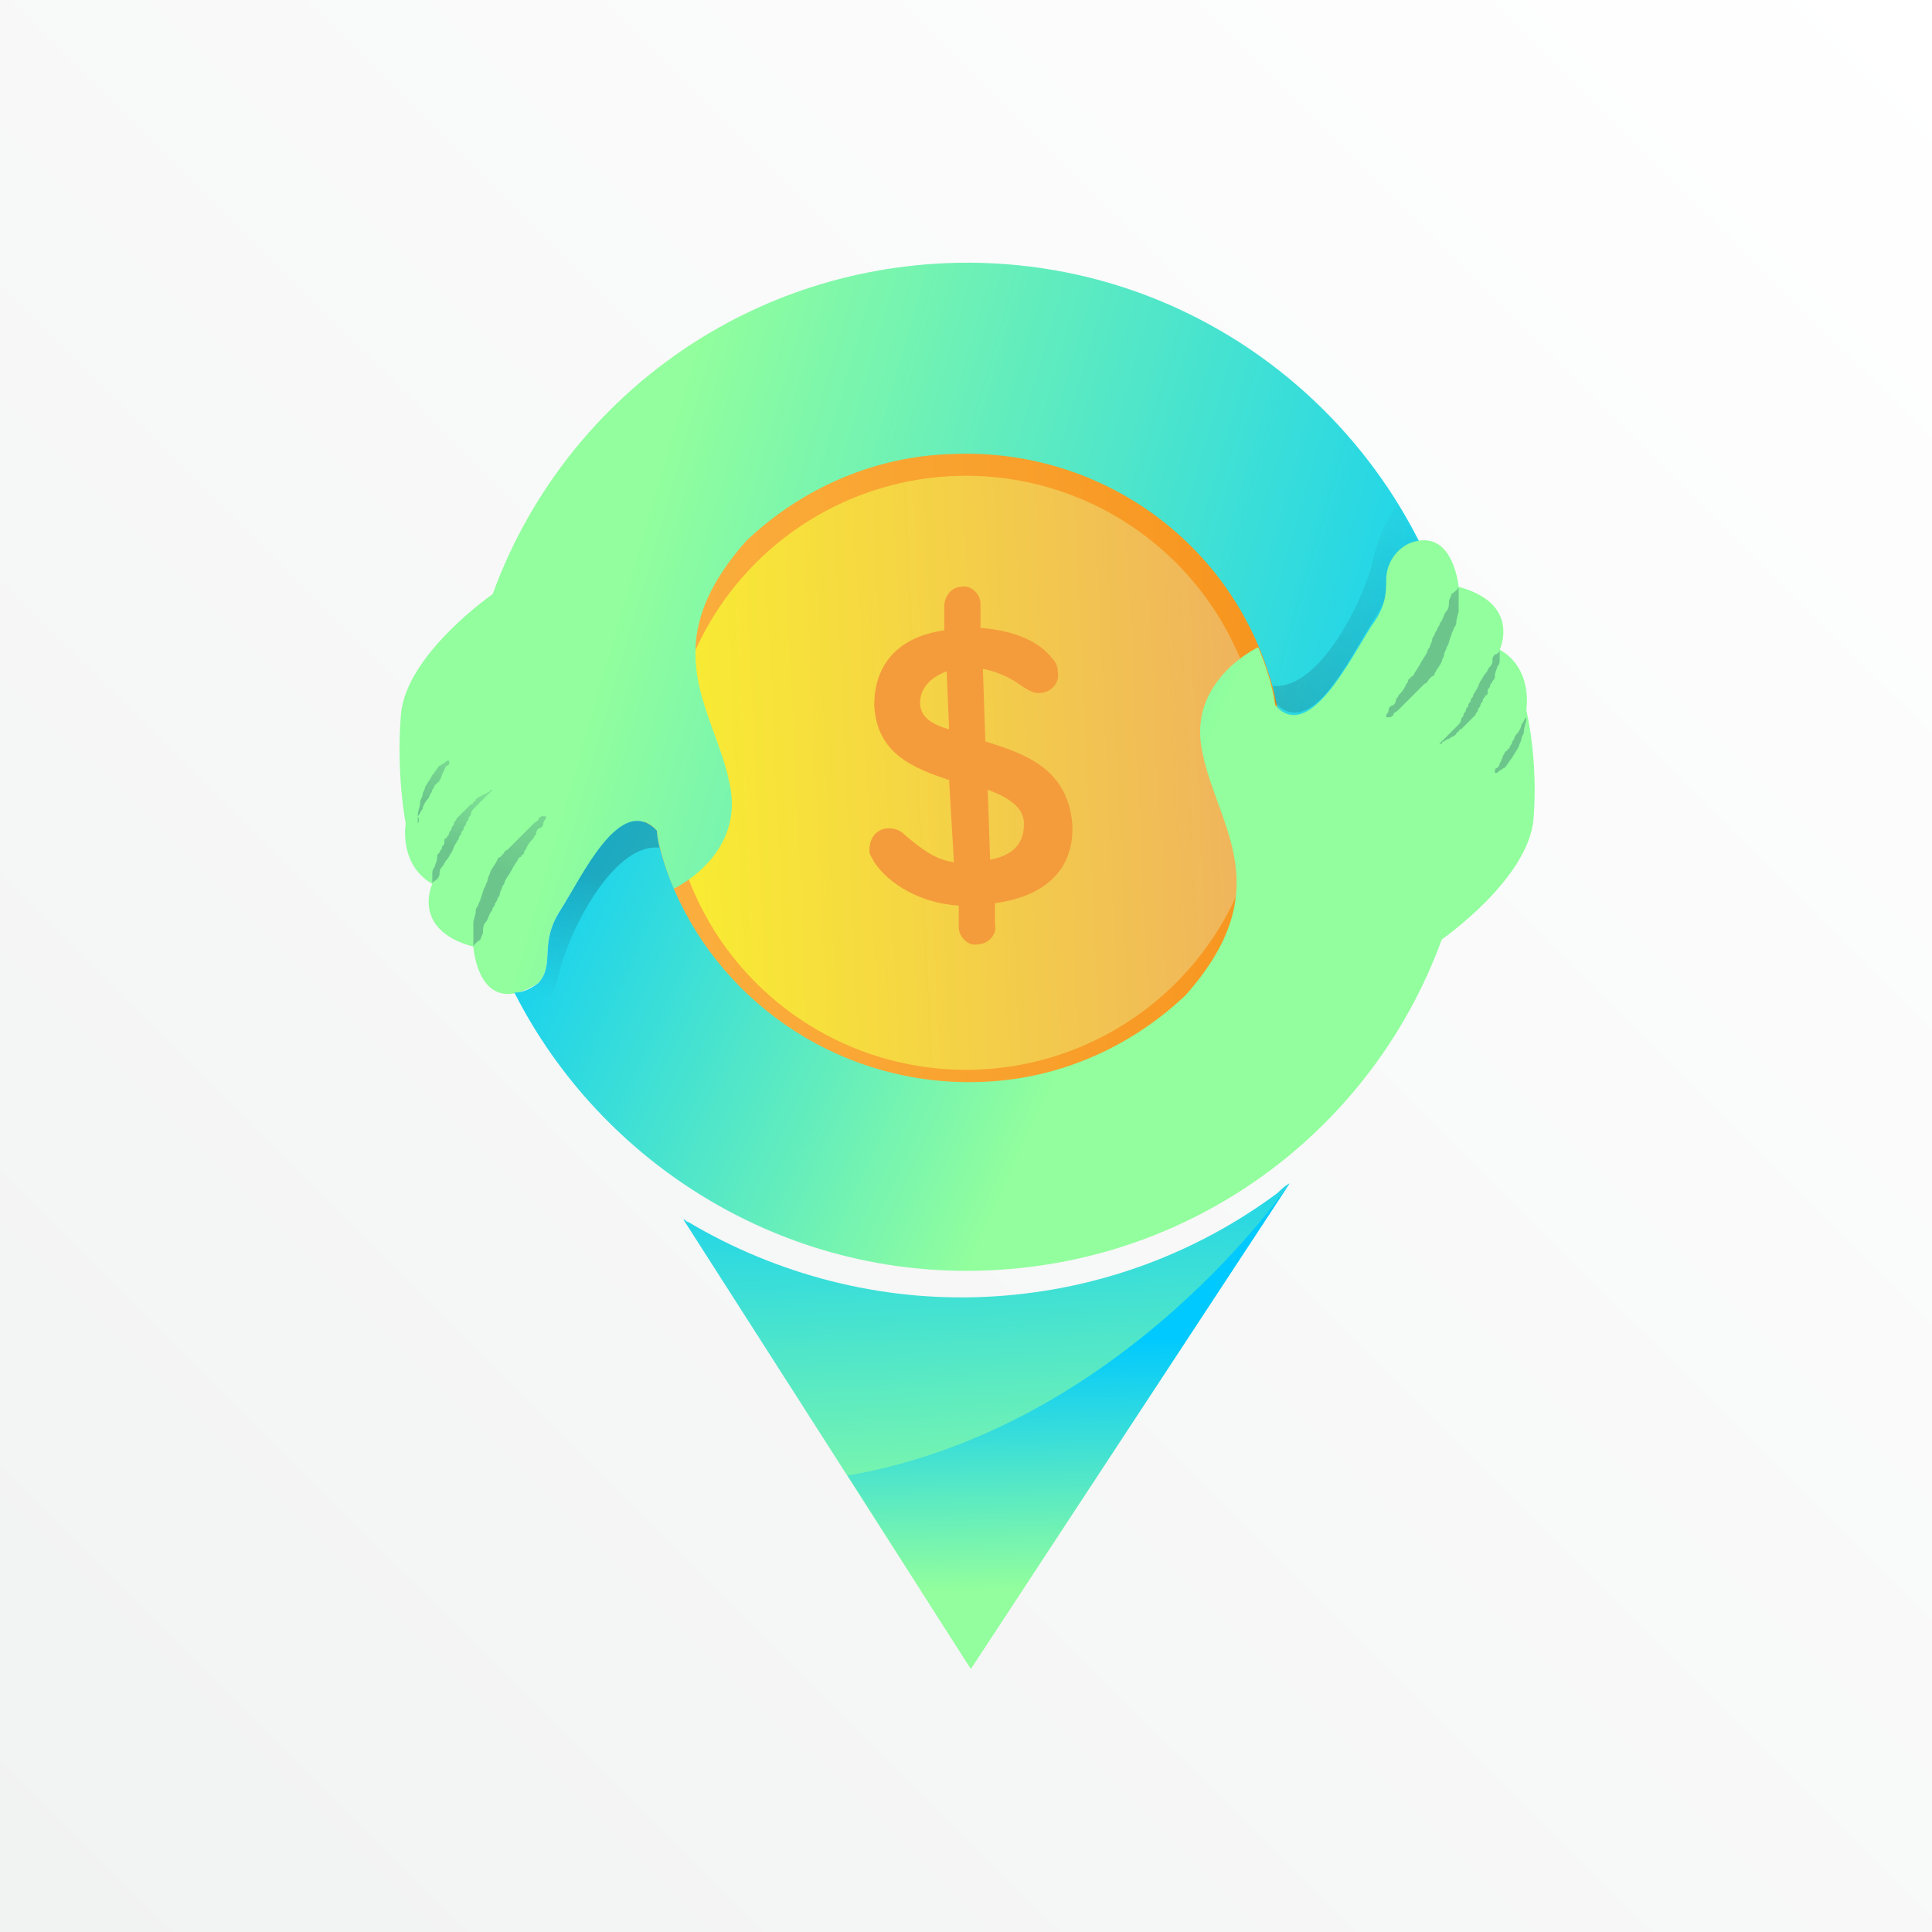 <?xml version="1.0" encoding="utf-8"?>
<!-- Generator: Adobe Illustrator 20.1.0, SVG Export Plug-In . SVG Version: 6.00 Build 0)  -->
<svg version="1.1" id="Layer_1" xmlns="http://www.w3.org/2000/svg" xmlns:xlink="http://www.w3.org/1999/xlink" x="0px" y="0px"
	 viewBox="0 0 80 80" style="enable-background:new 0 0 80 80;" xml:space="preserve">
<rect x="0" y="0" width="80" height="80" fill="#808080" stroke="none"/>
<style type="text/css">
	.st0{fill:url(#SVGID_1_);}
	.st1{fill:url(#SVGID_2_);}
	.st2{fill:url(#SVGID_3_);}
	.st3{fill:url(#XMLID_122_);}
	.st4{fill:url(#XMLID_123_);}
	.st5{fill:url(#XMLID_124_);}
	.st6{fill:url(#XMLID_125_);}
	.st7{fill:url(#XMLID_126_);}
	.st8{fill:url(#XMLID_127_);}
	.st9{fill:url(#XMLID_128_);}
	.st10{fill:url(#XMLID_129_);}
	.st11{fill:url(#XMLID_130_);}
	.st12{fill:url(#XMLID_131_);}
	.st13{fill:url(#XMLID_132_);}
	.st14{fill:url(#XMLID_133_);}
	.st15{fill:#F49C3B;}
	.st16{fill:url(#SVGID_4_);}
	.st17{fill:url(#SVGID_5_);}
	.st18{fill:url(#SVGID_6_);}
	.st19{fill:url(#XMLID_134_);}
	.st20{fill:url(#XMLID_135_);}
	.st21{fill:url(#XMLID_136_);}
	.st22{fill:url(#XMLID_137_);}
	.st23{fill:url(#XMLID_138_);}
	.st24{fill:url(#XMLID_139_);}
	.st25{fill:url(#XMLID_140_);}
	.st26{fill:url(#XMLID_141_);}
	.st27{fill:url(#XMLID_142_);}
	.st28{fill:url(#XMLID_143_);}
	.st29{fill:url(#XMLID_144_);}
	.st30{fill:url(#XMLID_145_);}
	.st31{fill:url(#SVGID_7_);}
	.st32{fill:url(#SVGID_8_);}
	.st33{fill:url(#SVGID_9_);}
	.st34{fill:url(#XMLID_146_);}
	.st35{fill:url(#XMLID_147_);}
	.st36{fill:url(#XMLID_148_);}
	.st37{fill:url(#XMLID_149_);}
	.st38{fill:url(#XMLID_150_);}
	.st39{fill:url(#XMLID_151_);}
	.st40{fill:url(#XMLID_152_);}
	.st41{fill:url(#XMLID_153_);}
	.st42{fill:url(#XMLID_154_);}
	.st43{fill:url(#XMLID_155_);}
	.st44{fill:url(#XMLID_156_);}
	.st45{fill:url(#XMLID_157_);}
	.st46{fill:url(#SVGID_10_);}
	.st47{fill:url(#SVGID_11_);}
	.st48{fill:url(#SVGID_12_);}
	.st49{fill:url(#XMLID_158_);}
	.st50{fill:url(#XMLID_159_);}
	.st51{fill:url(#XMLID_160_);}
	.st52{fill:url(#XMLID_161_);}
	.st53{fill:url(#XMLID_162_);}
	.st54{fill:url(#XMLID_163_);}
	.st55{fill:url(#XMLID_164_);}
	.st56{fill:url(#XMLID_165_);}
	.st57{fill:url(#XMLID_166_);}
	.st58{fill:url(#XMLID_167_);}
	.st59{fill:url(#XMLID_168_);}
	.st60{fill:url(#XMLID_169_);}
	.st61{fill:url(#SVGID_13_);}
	.st62{fill:url(#SVGID_14_);}
	.st63{fill:url(#SVGID_15_);}
	.st64{fill:url(#XMLID_170_);}
	.st65{fill:url(#XMLID_171_);}
	.st66{fill:url(#XMLID_172_);}
	.st67{fill:url(#XMLID_173_);}
	.st68{fill:url(#XMLID_174_);}
	.st69{fill:url(#XMLID_175_);}
	.st70{fill:url(#XMLID_176_);}
	.st71{fill:url(#XMLID_177_);}
	.st72{fill:url(#XMLID_178_);}
	.st73{fill:url(#XMLID_179_);}
	.st74{fill:url(#XMLID_180_);}
	.st75{fill:url(#XMLID_181_);}
	.st76{fill:url(#SVGID_16_);}
	.st77{fill:url(#SVGID_17_);}
	.st78{fill:url(#SVGID_18_);}
	.st79{fill:url(#XMLID_182_);}
	.st80{fill:url(#XMLID_183_);}
	.st81{fill:url(#XMLID_184_);}
	.st82{fill:url(#XMLID_185_);}
	.st83{fill:url(#XMLID_186_);}
	.st84{fill:url(#XMLID_187_);}
	.st85{fill:url(#XMLID_188_);}
	.st86{fill:url(#XMLID_189_);}
	.st87{fill:url(#XMLID_190_);}
	.st88{fill:url(#XMLID_191_);}
	.st89{fill:url(#XMLID_192_);}
	.st90{fill:url(#XMLID_193_);}
	.st91{fill:url(#SVGID_19_);}
	.st92{fill:url(#SVGID_20_);}
	.st93{fill:url(#SVGID_21_);}
	.st94{fill:url(#XMLID_194_);}
	.st95{fill:url(#XMLID_195_);}
	.st96{fill:url(#XMLID_196_);}
	.st97{fill:url(#XMLID_197_);}
	.st98{fill:url(#XMLID_198_);}
	.st99{fill:url(#XMLID_199_);}
	.st100{fill:url(#XMLID_200_);}
	.st101{fill:url(#XMLID_201_);}
	.st102{fill:url(#XMLID_202_);}
	.st103{fill:url(#XMLID_203_);}
	.st104{fill:url(#XMLID_204_);}
	.st105{fill:url(#XMLID_205_);}
	.st106{fill:url(#SVGID_22_);}
	.st107{fill:url(#SVGID_23_);}
	.st108{fill:url(#SVGID_24_);}
	.st109{fill:url(#XMLID_206_);}
	.st110{fill:url(#XMLID_207_);}
	.st111{fill:url(#XMLID_208_);}
	.st112{fill:url(#XMLID_209_);}
	.st113{fill:url(#XMLID_210_);}
	.st114{fill:url(#XMLID_211_);}
	.st115{fill:url(#XMLID_212_);}
	.st116{fill:url(#XMLID_213_);}
	.st117{fill:url(#XMLID_214_);}
	.st118{fill:url(#XMLID_215_);}
	.st119{fill:url(#XMLID_216_);}
	.st120{fill:url(#XMLID_217_);}
	.st121{fill:url(#SVGID_25_);}
	.st122{fill:url(#SVGID_26_);}
	.st123{fill:url(#SVGID_27_);}
	.st124{fill:url(#XMLID_218_);}
	.st125{fill:url(#XMLID_219_);}
	.st126{fill:url(#XMLID_220_);}
	.st127{fill:url(#XMLID_221_);}
	.st128{fill:url(#XMLID_222_);}
	.st129{fill:url(#XMLID_223_);}
	.st130{fill:url(#XMLID_224_);}
	.st131{fill:url(#XMLID_225_);}
	.st132{fill:url(#XMLID_226_);}
	.st133{fill:url(#XMLID_227_);}
	.st134{fill:url(#XMLID_228_);}
	.st135{fill:url(#XMLID_229_);}
	.st136{fill:url(#SVGID_28_);}
	.st137{fill:url(#SVGID_29_);}
	.st138{fill:url(#SVGID_30_);}
	.st139{fill:url(#XMLID_230_);}
	.st140{fill:url(#XMLID_231_);}
	.st141{fill:url(#XMLID_232_);}
	.st142{fill:url(#XMLID_233_);}
	.st143{fill:url(#XMLID_234_);}
	.st144{fill:url(#XMLID_235_);}
	.st145{fill:url(#XMLID_236_);}
	.st146{fill:url(#XMLID_237_);}
	.st147{fill:url(#XMLID_238_);}
	.st148{fill:url(#XMLID_239_);}
	.st149{fill:url(#XMLID_240_);}
	.st150{fill:url(#XMLID_241_);}
</style>
<linearGradient id="SVGID_1_" gradientUnits="userSpaceOnUse" x1="0.562" y1="79.555" x2="80.023" y2="-0.141">
	<stop  offset="0" style="stop-color:#F1F2F2"/>
	<stop  offset="1" style="stop-color:#FFFFFF"/>
</linearGradient>
<rect class="st0" width="80" height="80"/>
<g>
	
		<linearGradient id="SVGID_2_" gradientUnits="userSpaceOnUse" x1="7.592" y1="67.235" x2="34.568" y2="67.235" gradientTransform="matrix(0.999 -4.584129e-02 4.584129e-02 0.999 15.869 -34.236)">
		<stop  offset="0" style="stop-color:#FBB040"/>
		<stop  offset="1" style="stop-color:#F7941D"/>
	</linearGradient>
	<circle class="st1" cx="40" cy="32" r="13.5"/>
	
		<linearGradient id="SVGID_3_" gradientUnits="userSpaceOnUse" x1="8.81" y1="67.235" x2="33.35" y2="67.235" gradientTransform="matrix(0.999 -4.584129e-02 4.584129e-02 0.999 15.869 -34.236)">
		<stop  offset="0" style="stop-color:#F9ED32"/>
		<stop  offset="1" style="stop-color:#EFB25E"/>
	</linearGradient>
	<circle class="st2" cx="40" cy="32" r="12.3"/>
	
		<linearGradient id="XMLID_122_" gradientUnits="userSpaceOnUse" x1="45.07" y1="71.738" x2="7.346" y2="58.914" gradientTransform="matrix(0.999 -4.584129e-02 4.584129e-02 0.999 15.869 -34.236)">
		<stop  offset="0" style="stop-color:#00C9FF"/>
		<stop  offset="1" style="stop-color:#92FE9D"/>
	</linearGradient>
	<path id="XMLID_96_" class="st3" d="M39.1,10.9c-8.7,0.4-15.9,6-18.7,13.7l0,0c0,0-3.6,2.5-3.8,5s0.2,4.5,0.2,4.5s-0.3,1.7,1.1,2.5
		c0,0-0.9,1.9,1.7,2.6c0,0,0.2,3.1,2.7,1.5c0.7-0.8,0-1.6,0.9-3c0.9-1.4,2.6-4.9,4-3.3c0,0,0.1,1,0.7,2.4c0,0,3-1.4,2.3-4.4
		c-0.6-3-3.2-5.6,0.7-10c2.2-2.1,5.2-3.5,8.5-3.6C46.2,18.5,52,23.3,53,29.9l7.9-0.4C59.6,18.6,50.2,10.4,39.1,10.9z"/>
	
		<linearGradient id="XMLID_123_" gradientUnits="userSpaceOnUse" x1="34.201" y1="68.117" x2="39.399" y2="55.947" gradientTransform="matrix(0.999 -4.584129e-02 4.584129e-02 0.999 15.869 -34.236)">
		<stop  offset="0" style="stop-color:#134763;stop-opacity:0.3"/>
		<stop  offset="0.984" style="stop-color:#134763;stop-opacity:0"/>
	</linearGradient>
	<path id="XMLID_95_" class="st4" d="M52.7,28.4c0.1,0.4,0.1,0.6,0.1,0.7c0,0,0,0,0,0c1.5,1.6,3.1-1.9,4-3.3
		c0.9-1.4,1.6-3.4,1.9-3.4c-0.3-0.5-0.5-1-0.8-1.5c0,0-0.6,0.6-1,2.1C56.6,24.6,54.7,28.6,52.7,28.4z"/>
	
		<linearGradient id="XMLID_124_" gradientUnits="userSpaceOnUse" x1="4.048" y1="60.755" x2="27.828" y2="72.956" gradientTransform="matrix(0.999 -4.584129e-02 4.584129e-02 0.999 15.869 -34.236)">
		<stop  offset="0" style="stop-color:#00C9FF"/>
		<stop  offset="1" style="stop-color:#92FE9D"/>
	</linearGradient>
	<path id="XMLID_94_" class="st5" d="M63.2,29.4c0,0,0.3-1.7-1.1-2.5c0,0,0.9-1.9-1.7-2.6c0,0-0.2-2.2-1.7-1.9
		c-0.7,0.1-1.3,0.8-1.3,1.6c0,0.5,0,1.1-0.6,1.9c-0.9,1.4-2.6,4.9-4,3.3c0,0-0.1-1-0.7-2.4c0,0-3,1.4-2.3,4.4c0.6,3,3.2,5.6-0.7,10
		c-2.2,2.1-5.2,3.5-8.5,3.6C35,45,30,41.7,27.9,36.8c0,0,0,0,0,0c-0.6-1.4-0.7-2.3-0.7-2.4c0,0,0,0,0,0c-1.5-1.6-3.1,1.9-4,3.3
		c-0.9,1.4-0.2,2.2-0.9,3c-0.4,0.3-0.7,0.4-1,0.4c3.6,7.1,11.2,11.9,19.7,11.5c8.7-0.4,15.9-6,18.7-13.7l0,0c0,0,3.6-2.5,3.8-5
		C63.7,31.4,63.2,29.4,63.2,29.4z"/>
	
		<linearGradient id="XMLID_125_" gradientUnits="userSpaceOnUse" x1="5.648" y1="70.885" x2="4.029" y2="76.093" gradientTransform="matrix(0.999 -4.584129e-02 4.584129e-02 0.999 15.869 -34.236)">
		<stop  offset="0" style="stop-color:#134763;stop-opacity:0.3"/>
		<stop  offset="0.984" style="stop-color:#134763;stop-opacity:0"/>
	</linearGradient>
	<path id="XMLID_93_" class="st6" d="M27.3,35.1c-0.1-0.4-0.1-0.6-0.1-0.7c0,0,0,0,0,0c-1.5-1.6-3.1,1.9-4,3.3
		c-0.9,1.4-0.2,2.2-0.9,3c-0.4,0.3-0.7,0.4-1,0.4c0.3,0.5,0.5,1,0.8,1.5c0,0,0.6-0.6,1-2.1C23.4,38.9,25.3,34.9,27.3,35.1z"/>
	
		<linearGradient id="XMLID_126_" gradientUnits="userSpaceOnUse" x1="-1.25" y1="67.357" x2="1.323" y2="62.253" gradientTransform="matrix(0.999 -4.584129e-02 4.584129e-02 0.999 15.869 -34.236)">
		<stop  offset="0" style="stop-color:#134763;stop-opacity:0.3"/>
		<stop  offset="0.984" style="stop-color:#134763;stop-opacity:0"/>
	</linearGradient>
	<path id="XMLID_92_" class="st7" d="M17.3,34.1c0,0,0,0,0-0.1c0-0.1,0-0.2,0-0.3c0-0.1,0.1-0.3,0.1-0.5c0-0.1,0.1-0.2,0.1-0.3
		c0-0.1,0.1-0.2,0.1-0.3c0.1-0.2,0.2-0.3,0.3-0.5c0.1-0.1,0.2-0.3,0.3-0.4c0.1,0,0.1-0.1,0.2-0.1c0,0,0.1-0.1,0.1-0.1
		c0,0,0.1,0,0.1,0c0,0,0,0,0,0s0,0,0,0c0,0,0,0,0,0.1c0,0,0,0.1-0.1,0.1c0,0-0.1,0.1-0.1,0.2c-0.1,0.1-0.1,0.3-0.2,0.4
		c0,0,0,0.1-0.1,0.1c0,0,0,0.1-0.1,0.1c0,0.1-0.1,0.2-0.1,0.2c0,0.1-0.1,0.2-0.1,0.2c0,0.1-0.1,0.2-0.1,0.2
		c-0.1,0.1-0.2,0.3-0.2,0.4c-0.1,0.1-0.1,0.2-0.2,0.3C17.4,34,17.3,34.1,17.3,34.1z"/>
	
		<linearGradient id="XMLID_127_" gradientUnits="userSpaceOnUse" x1="-0.229" y1="69.366" x2="2.49" y2="64.531" gradientTransform="matrix(0.999 -4.584129e-02 4.584129e-02 0.999 15.869 -34.236)">
		<stop  offset="0" style="stop-color:#134763;stop-opacity:0.3"/>
		<stop  offset="0.984" style="stop-color:#134763;stop-opacity:0"/>
	</linearGradient>
	<path id="XMLID_91_" class="st8" d="M17.9,36.6c0,0,0-0.1,0-0.2c0-0.1,0-0.1,0-0.2c0-0.1,0-0.2,0.1-0.3c0-0.1,0.1-0.2,0.1-0.4
		c0-0.1,0-0.1,0.1-0.2c0-0.1,0.1-0.1,0.1-0.2c0-0.1,0.1-0.1,0.1-0.2c0,0,0-0.1,0-0.1c0,0,0-0.1,0.1-0.1c0-0.1,0.1-0.1,0.1-0.2
		c0-0.1,0.1-0.1,0.1-0.2c0-0.1,0.1-0.1,0.1-0.2c0-0.1,0.1-0.1,0.1-0.2c0.1-0.1,0.2-0.2,0.3-0.3c0.1-0.1,0.2-0.2,0.3-0.3
		c0.1,0,0.1-0.1,0.1-0.1c0.1,0,0.1-0.1,0.1-0.1c0.1-0.1,0.2-0.1,0.3-0.2c0.1,0,0.2-0.1,0.2-0.1c0.1,0,0.1-0.1,0.1-0.1
		c0,0,0.1,0,0.1,0s0,0,0,0c0,0-0.1,0.1-0.1,0.1c0,0-0.1,0.1-0.2,0.2c-0.1,0.1-0.1,0.1-0.2,0.2c0,0-0.1,0.1-0.1,0.1
		c0,0-0.1,0.1-0.1,0.1c-0.1,0.1-0.2,0.2-0.2,0.3c0,0.1-0.1,0.1-0.1,0.2c0,0.1-0.1,0.1-0.1,0.2c0,0.1-0.1,0.1-0.1,0.2
		c0,0.1-0.1,0.1-0.1,0.2c0,0.1-0.1,0.1-0.1,0.2c0,0.1-0.1,0.1-0.1,0.2c-0.1,0.1-0.1,0.2-0.2,0.4c-0.1,0.1-0.1,0.2-0.2,0.3
		c-0.1,0.1-0.1,0.2-0.2,0.3c-0.1,0.1-0.1,0.2-0.1,0.3c0,0.1-0.1,0.2-0.1,0.2C18,36.5,17.9,36.5,17.9,36.6
		C17.9,36.6,17.9,36.6,17.9,36.6z"/>
	
		<linearGradient id="XMLID_128_" gradientUnits="userSpaceOnUse" x1="1.889" y1="70.433" x2="6.143" y2="62.111" gradientTransform="matrix(0.999 -4.584129e-02 4.584129e-02 0.999 15.869 -34.236)">
		<stop  offset="0" style="stop-color:#134763;stop-opacity:0.3"/>
		<stop  offset="0.984" style="stop-color:#134763;stop-opacity:0"/>
	</linearGradient>
	<path id="XMLID_90_" class="st9" d="M19.6,39.2c0,0,0-0.1,0-0.3c0-0.1,0-0.2,0-0.3c0-0.1,0-0.1,0-0.2c0-0.1,0-0.1,0-0.2
		c0-0.1,0.1-0.3,0.1-0.5c0-0.1,0.1-0.2,0.1-0.2c0-0.1,0.1-0.2,0.1-0.3c0.1-0.2,0.1-0.4,0.2-0.5c0-0.1,0.1-0.2,0.1-0.3
		c0-0.1,0.1-0.2,0.1-0.3c0.1-0.2,0.2-0.3,0.3-0.5c0,0,0-0.1,0.1-0.1c0,0,0.1-0.1,0.1-0.1c0.1-0.1,0.1-0.2,0.2-0.2
		c0,0,0.1-0.1,0.1-0.1c0,0,0.1-0.1,0.1-0.1c0.1-0.1,0.1-0.1,0.2-0.2c0.1-0.1,0.1-0.1,0.2-0.2c0.1-0.1,0.1-0.1,0.2-0.2
		c0.1-0.1,0.2-0.2,0.3-0.3c0.1-0.1,0.2-0.1,0.2-0.2c0.1-0.1,0.1-0.1,0.2-0.1c0,0,0.1,0,0.1,0s0,0,0,0.1c0,0-0.1,0.1-0.1,0.2
		c0,0.1-0.1,0.2-0.2,0.2c0,0-0.1,0.1-0.1,0.2c0,0.1-0.1,0.1-0.1,0.2c-0.1,0.1-0.2,0.2-0.3,0.4c0,0.1-0.1,0.1-0.1,0.2
		c0,0,0,0.1-0.1,0.1c0,0,0,0.1-0.1,0.1c-0.1,0.2-0.2,0.3-0.3,0.5c-0.1,0.2-0.2,0.3-0.3,0.5c0,0.1-0.1,0.2-0.1,0.2
		c0,0.1-0.1,0.2-0.1,0.3c0,0.1-0.1,0.2-0.1,0.2c0,0.1-0.1,0.2-0.1,0.2c0,0.1-0.1,0.2-0.1,0.2c0,0.1-0.1,0.2-0.1,0.2
		c-0.1,0.2-0.1,0.3-0.2,0.4c-0.1,0.1-0.1,0.3-0.1,0.4c0,0.1-0.1,0.2-0.1,0.3C19.6,39.1,19.6,39.2,19.6,39.2z"/>
	
		<linearGradient id="XMLID_129_" gradientUnits="userSpaceOnUse" x1="42.612" y1="69.286" x2="39.343" y2="75.262" gradientTransform="matrix(0.999 -4.584129e-02 4.584129e-02 0.999 15.869 -34.236)">
		<stop  offset="0" style="stop-color:#134763;stop-opacity:0.3"/>
		<stop  offset="0.984" style="stop-color:#134763;stop-opacity:0"/>
	</linearGradient>
	<path id="XMLID_89_" class="st10" d="M63.2,29.4c0,0,0,0,0,0.1c0,0.1,0,0.2,0,0.3c0,0.1-0.1,0.3-0.1,0.5c0,0.1-0.1,0.2-0.1,0.3
		c0,0.1-0.1,0.2-0.1,0.3c-0.1,0.2-0.2,0.3-0.3,0.5c-0.1,0.1-0.2,0.3-0.3,0.4c-0.1,0-0.1,0.1-0.2,0.1c0,0-0.1,0.1-0.1,0.1
		c0,0-0.1,0-0.1,0c0,0,0,0,0,0s0,0,0,0c0,0,0,0,0-0.1c0,0,0-0.1,0.1-0.1c0,0,0.1-0.1,0.1-0.2c0.1-0.1,0.1-0.3,0.2-0.4
		c0,0,0-0.1,0.1-0.1c0,0,0-0.1,0.1-0.1c0-0.1,0.1-0.2,0.1-0.2c0-0.1,0.1-0.2,0.1-0.2c0-0.1,0.1-0.2,0.1-0.2c0.1-0.1,0.2-0.3,0.2-0.4
		c0.1-0.1,0.1-0.2,0.2-0.3C63.2,29.5,63.2,29.4,63.2,29.4z"/>
	
		<linearGradient id="XMLID_130_" gradientUnits="userSpaceOnUse" x1="40.776" y1="67.299" x2="35.703" y2="74.77" gradientTransform="matrix(0.999 -4.584129e-02 4.584129e-02 0.999 15.869 -34.236)">
		<stop  offset="0" style="stop-color:#134763;stop-opacity:0.3"/>
		<stop  offset="0.984" style="stop-color:#134763;stop-opacity:0"/>
	</linearGradient>
	<path id="XMLID_88_" class="st11" d="M62.1,26.9c0,0,0,0.1,0,0.2c0,0.1,0,0.1,0,0.2c0,0.1,0,0.2-0.1,0.3c0,0.1-0.1,0.2-0.1,0.4
		c0,0.1,0,0.1-0.1,0.2c0,0.1-0.1,0.1-0.1,0.2c0,0.1-0.1,0.1-0.1,0.2c0,0,0,0.1,0,0.1c0,0,0,0.1-0.1,0.1c0,0.1-0.1,0.1-0.1,0.2
		c0,0.1-0.1,0.1-0.1,0.2c0,0.1-0.1,0.1-0.1,0.2c0,0.1-0.1,0.1-0.1,0.2c-0.1,0.1-0.2,0.2-0.3,0.3c-0.1,0.1-0.2,0.2-0.3,0.3
		c-0.1,0-0.1,0.1-0.1,0.1c-0.1,0-0.1,0.1-0.1,0.1c-0.1,0.1-0.2,0.1-0.3,0.2c-0.1,0-0.2,0.1-0.2,0.1c-0.1,0-0.1,0.1-0.1,0.1
		c0,0-0.1,0-0.1,0s0,0,0,0c0,0,0.1-0.1,0.1-0.1c0,0,0.1-0.1,0.2-0.2c0.1-0.1,0.1-0.1,0.2-0.2c0,0,0.1-0.1,0.1-0.1
		c0,0,0.1-0.1,0.1-0.1c0.1-0.1,0.2-0.2,0.2-0.3c0-0.1,0.1-0.1,0.1-0.2c0-0.1,0.1-0.1,0.1-0.2c0-0.1,0.1-0.1,0.1-0.2
		c0-0.1,0.1-0.1,0.1-0.2c0-0.1,0.1-0.1,0.1-0.2c0-0.1,0.1-0.1,0.1-0.2c0.1-0.1,0.1-0.2,0.2-0.4c0.1-0.1,0.1-0.2,0.2-0.3
		c0.1-0.1,0.1-0.2,0.2-0.3c0.1-0.1,0.1-0.2,0.1-0.3c0-0.1,0.1-0.2,0.1-0.2C62,27.1,62.1,27,62.1,26.9C62.1,27,62.1,26.9,62.1,26.9z"
		/>
	
		<linearGradient id="XMLID_131_" gradientUnits="userSpaceOnUse" x1="41.2" y1="60.958" x2="44.157" y2="53.114" gradientTransform="matrix(0.999 -4.584129e-02 4.584129e-02 0.999 15.869 -34.236)">
		<stop  offset="0" style="stop-color:#134763;stop-opacity:0.3"/>
		<stop  offset="0.984" style="stop-color:#134763;stop-opacity:0"/>
	</linearGradient>
	<path id="XMLID_87_" class="st12" d="M60.4,24.3c0,0,0,0.1,0,0.3c0,0.1,0,0.2,0,0.3c0,0.1,0,0.1,0,0.2c0,0.1,0,0.1,0,0.2
		c0,0.1-0.1,0.3-0.1,0.5c0,0.1-0.1,0.2-0.1,0.2c0,0.1-0.1,0.2-0.1,0.3c-0.1,0.2-0.1,0.4-0.2,0.5c0,0.1-0.1,0.2-0.1,0.3
		c0,0.1-0.1,0.2-0.1,0.3c-0.1,0.2-0.2,0.3-0.3,0.5c0,0,0,0.1-0.1,0.1c0,0-0.1,0.1-0.1,0.1c-0.1,0.1-0.1,0.2-0.2,0.2
		c0,0-0.1,0.1-0.1,0.1c0,0-0.1,0.1-0.1,0.1c-0.1,0.1-0.1,0.1-0.2,0.2c-0.1,0.1-0.1,0.1-0.2,0.2c-0.1,0.1-0.1,0.1-0.2,0.2
		c-0.1,0.1-0.2,0.2-0.3,0.3c-0.1,0.1-0.2,0.1-0.2,0.2c-0.1,0.1-0.1,0.1-0.2,0.1c0,0-0.1,0-0.1,0s0,0,0-0.1c0,0,0.1-0.1,0.1-0.2
		c0-0.1,0.1-0.2,0.2-0.2c0,0,0.1-0.1,0.1-0.2c0-0.1,0.1-0.1,0.1-0.2c0.1-0.1,0.2-0.2,0.3-0.4c0-0.1,0.1-0.1,0.1-0.2
		c0,0,0-0.1,0.1-0.1c0,0,0-0.1,0.1-0.1c0.1-0.2,0.2-0.3,0.3-0.5c0.1-0.2,0.2-0.3,0.3-0.5c0-0.1,0.1-0.2,0.1-0.2
		c0-0.1,0.1-0.2,0.1-0.3c0-0.1,0.1-0.2,0.1-0.2c0-0.1,0.1-0.2,0.1-0.2c0-0.1,0.1-0.2,0.1-0.2c0-0.1,0.1-0.2,0.1-0.2
		c0.1-0.2,0.1-0.3,0.2-0.4c0.1-0.1,0.1-0.3,0.1-0.4c0-0.1,0.1-0.2,0.1-0.3C60.4,24.4,60.4,24.3,60.4,24.3z"/>
	<g>
		
			<linearGradient id="XMLID_132_" gradientUnits="userSpaceOnUse" x1="21.08" y1="80.329" x2="21.08" y2="99.834" gradientTransform="matrix(0.999 -4.584129e-02 4.584129e-02 0.999 15.869 -34.236)">
			<stop  offset="0" style="stop-color:#00C9FF"/>
			<stop  offset="1" style="stop-color:#92FE9D"/>
		</linearGradient>
		<path id="XMLID_86_" class="st13" d="M52.9,49.4c-3.5,2.6-7.7,4.1-12.1,4.3c-4.3,0.2-8.6-0.9-12.3-3.1c-0.1,0-0.1-0.1-0.2-0.1
			l11.9,18.6L53.4,49C53.2,49.1,53,49.3,52.9,49.4z"/>
		
			<linearGradient id="XMLID_133_" gradientUnits="userSpaceOnUse" x1="24.217" y1="90.902" x2="23.927" y2="101.195" gradientTransform="matrix(0.999 -4.584129e-02 4.584129e-02 0.999 15.869 -34.236)">
			<stop  offset="0" style="stop-color:#00C9FF"/>
			<stop  offset="1" style="stop-color:#92FE9D"/>
		</linearGradient>
		<path id="XMLID_85_" class="st14" d="M35.1,61.1l5.1,8L53.4,49C53.4,49,46.6,59.1,35.1,61.1z"/>
	</g>
	<path class="st15" d="M40.8,30.7l-0.1-3c0.6,0.1,1.2,0.4,1.6,0.7c0.3,0.2,0.5,0.3,0.7,0.3c0.5,0,0.9-0.4,0.8-0.9
		c0-0.2-0.1-0.4-0.2-0.5c-0.6-0.8-1.7-1.2-3-1.3l0-0.5l0-0.5c0-0.4-0.4-0.8-0.8-0.7c-0.4,0-0.7,0.4-0.7,0.8l0,0.5l0,0.5
		c-2.1,0.3-2.9,1.6-2.9,3.1c0.1,2,1.6,2.6,3.1,3.1l0.2,3.4c-0.8-0.1-1.4-0.6-2-1.1c-0.2-0.2-0.4-0.3-0.7-0.3c-0.5,0-0.8,0.4-0.8,0.9
		c0,0.2,0.1,0.3,0.2,0.5c0.6,0.9,1.9,1.7,3.5,1.8l0,0.2l0,0.7c0,0.4,0.4,0.8,0.8,0.7c0.4,0,0.8-0.4,0.7-0.8l0-0.7l0-0.2
		c2.2-0.3,3.3-1.5,3.2-3.3C44.2,31.8,42.4,31.2,40.8,30.7z M38.1,29.1c0-0.5,0.3-1,1.1-1.3l0.1,2.4C38.6,30,38.1,29.7,38.1,29.1z
		 M41,35.6l-0.1-2.9c0.8,0.3,1.5,0.7,1.5,1.4C42.4,34.9,42,35.4,41,35.6z"/>
</g>
</svg>
